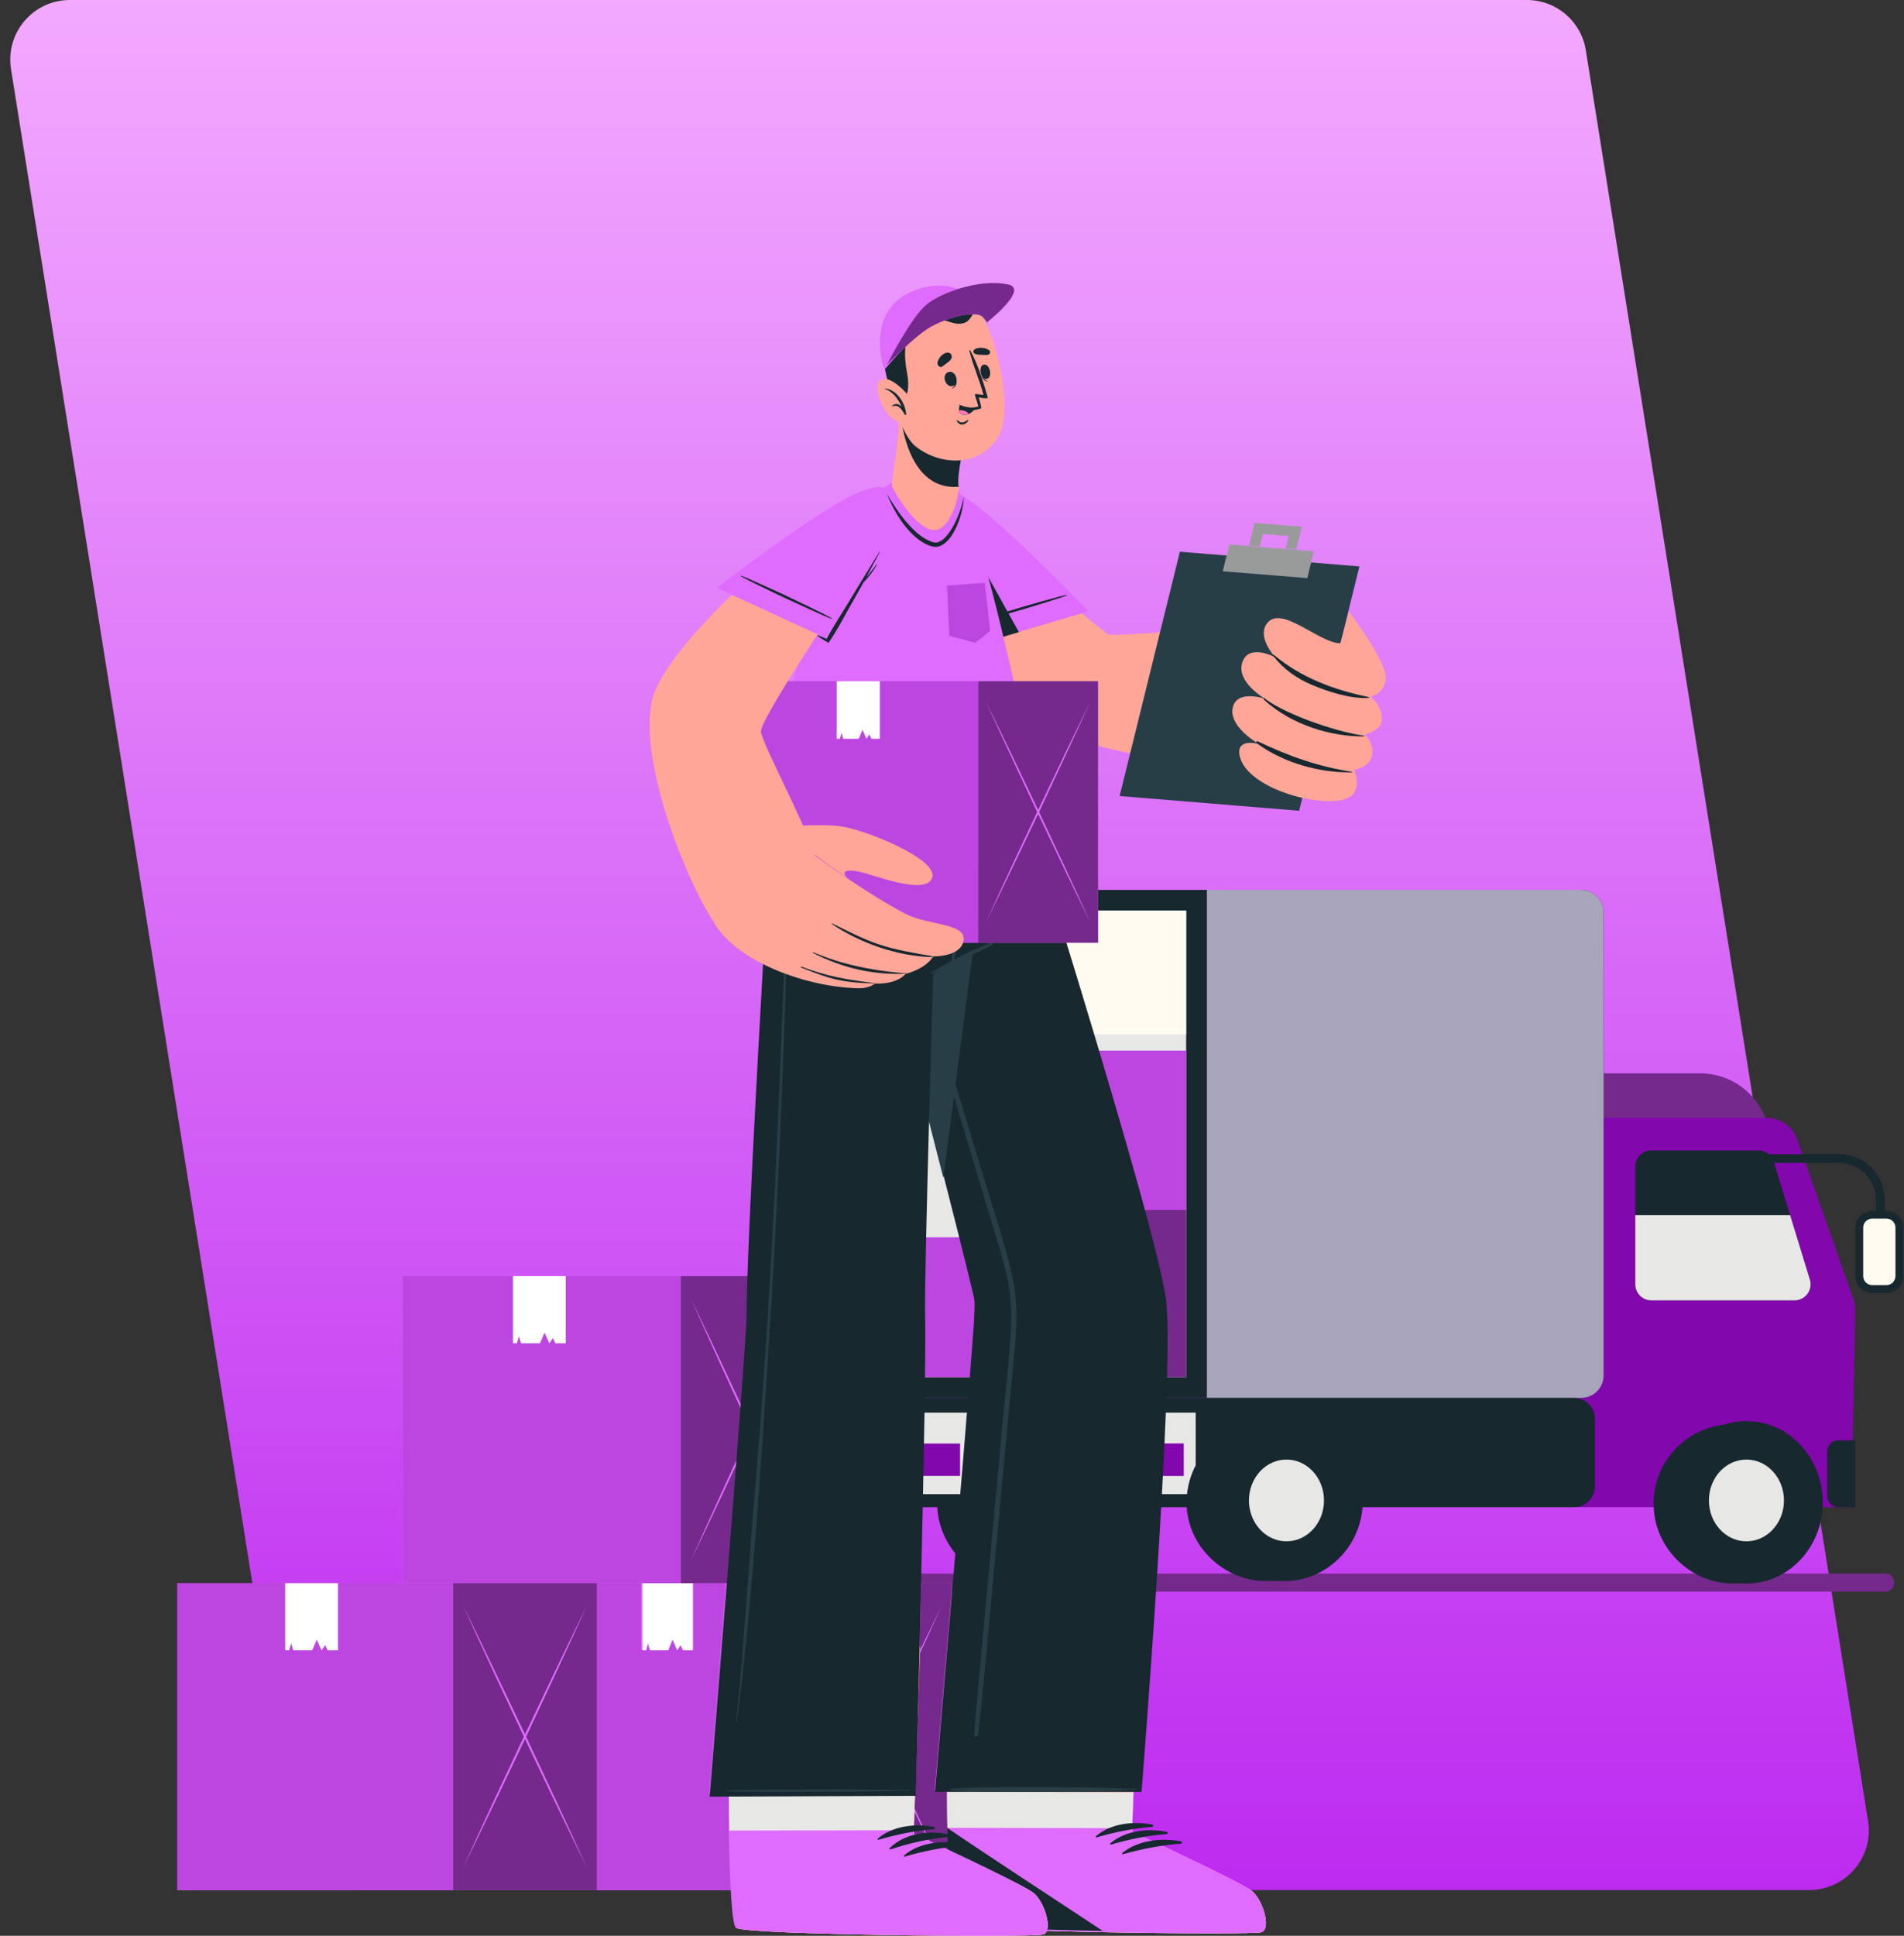 <svg width="1597" height="1623" viewBox="0 0 1597 1623" fill="none" xmlns="http://www.w3.org/2000/svg">
<rect x="0" y="0" width="1597" height="1623" fill="#333333" stroke="none"/>
<path d="M9.228 57.873C4.386 27.502 27.85 0 58.605 0H1280.74C1305.32 0 1326.25 17.858 1330.12 42.127L1566.86 1526.78C1571.7 1557.15 1548.24 1584.65 1517.48 1584.65H295.347C270.772 1584.65 249.84 1566.79 245.97 1542.53L9.228 57.873Z" fill="url(#paint0_linear_287_2000)"/>
<path d="M1582.16 1334.48H696.268C692.648 1334.48 689.721 1331.08 689.721 1326.9C689.721 1322.71 692.654 1319.32 696.268 1319.32H1582.16C1585.78 1319.32 1588.71 1322.71 1588.71 1326.9C1588.71 1331.08 1585.78 1334.48 1582.16 1334.48Z" fill="#75298C"/>
<path d="M1484.85 1050.89H1345.06V899.94H1425.96C1458.49 899.94 1484.86 926.309 1484.86 958.839V1050.89H1484.85Z" fill="#75298C"/>
<path d="M1322.42 1263.7H1552.9L1556.16 1098.25C1556.22 1095.38 1555.75 1092.52 1554.8 1089.8L1507.24 954.731C1503.55 944.256 1493.08 937.177 1481.27 937.177H1322.42V1263.7Z" fill="#8207AC"/>
<path d="M1556.16 1263.7H1541.79C1536.72 1263.7 1532.6 1259.58 1532.6 1254.51V1216.8C1532.6 1211.73 1536.72 1207.62 1541.79 1207.62H1556.16V1263.7Z" fill="#17282F"/>
<path d="M1573.45 1031.34H1580.75V1005.78C1580.75 984.789 1563.67 967.706 1542.68 967.706H1480.61V975.011H1542.68C1559.64 975.011 1573.45 988.817 1573.45 1005.78V1031.34H1573.45Z" fill="#17282F"/>
<path d="M1582.31 1084.01H1570.31C1562.54 1084.01 1556.24 1077.71 1556.24 1069.93V1029.25C1556.24 1021.47 1562.54 1015.17 1570.31 1015.17H1582.31C1590.09 1015.17 1596.39 1021.47 1596.39 1029.25V1069.93C1596.4 1077.71 1590.09 1084.01 1582.31 1084.01Z" fill="#17282F"/>
<path d="M1589.84 1069.93V1029.25C1589.84 1025.1 1586.47 1021.73 1582.31 1021.73H1570.31C1566.16 1021.73 1562.79 1025.1 1562.79 1029.25V1069.93C1562.79 1074.08 1566.16 1077.45 1570.31 1077.45H1582.31C1586.47 1077.45 1589.84 1074.08 1589.84 1069.93Z" fill="#FFFBF0"/>
<path d="M1505.15 1090.27H1385.1C1377.66 1090.27 1371.62 1084.23 1371.62 1076.79V978.062C1371.62 970.617 1377.66 964.582 1385.1 964.582H1474.88C1480.8 964.582 1486.04 968.451 1487.77 974.107L1518.04 1072.83C1520.69 1081.5 1514.21 1090.27 1505.15 1090.27Z" fill="#17282F"/>
<path d="M1501.48 1018.82L1518.04 1072.84C1520.7 1081.51 1514.22 1090.27 1505.15 1090.27H1385.1C1377.66 1090.27 1371.62 1084.23 1371.62 1076.79V1018.82H1501.48Z" fill="#E7E8E5"/>
<path d="M1520.68 1260.8C1520.71 1297.77 1490.74 1327.74 1453.78 1327.71C1417.43 1327.69 1386.99 1297.24 1386.97 1260.9C1386.94 1223.94 1416.91 1193.98 1453.87 1194C1490.21 1194.02 1520.66 1224.46 1520.68 1260.8Z" fill="#17282F"/>
<path d="M850.065 1325.64C814.71 1325.64 786.048 1296.17 786.048 1259.82C786.048 1223.47 814.71 1194 850.065 1194C885.421 1194 914.082 1223.47 914.082 1259.82C914.082 1296.17 885.421 1325.64 850.065 1325.64Z" fill="#17282F"/>
<path d="M1326.22 1172.05H664.321C653.912 1172.05 645.477 1163.62 645.477 1153.21V764.981C645.477 754.572 653.912 746.137 664.321 746.137H1326.22C1336.63 746.137 1345.06 754.572 1345.06 764.981V1153.21C1345.06 1163.62 1336.62 1172.05 1326.22 1172.05Z" fill="#17282F"/>
<path d="M664.319 1154.67C663.514 1154.67 662.856 1154.01 662.856 1153.2V764.974C662.856 764.17 663.514 763.512 664.319 763.512H994.898V1154.66H664.319V1154.67Z" fill="#E7E8E5"/>
<path d="M664.319 867.237C663.514 867.237 662.856 867.064 662.856 866.852V763.784C662.856 763.571 663.514 763.398 664.319 763.398H994.898V867.244H664.319V867.237Z" fill="#FFFBF0"/>
<path d="M1326.22 746.137H1012.28V1172.05H1326.22C1336.63 1172.05 1345.06 1163.62 1345.06 1153.21V764.981C1345.06 754.572 1336.62 746.137 1326.22 746.137Z" fill="#A7A4BC"/>
<path d="M838.063 1154.67H697.234V1037.33H838.063V1154.67Z" fill="#BD46E1"/>
<path d="M994.896 1154.67H817.203V1014.37H994.896V1154.67Z" fill="#75298C"/>
<path d="M994.892 1014.37H843.281V880.84H994.892V1014.37Z" fill="#BD46E1"/>
<path d="M1320.25 1263.7H690.982V1172.05H1320.25C1329.92 1172.05 1337.76 1179.89 1337.76 1189.56V1246.18C1337.76 1255.85 1329.92 1263.7 1320.25 1263.7Z" fill="#17282F"/>
<path d="M1002.89 1252.73H697.234V1184.41H1002.89V1252.73Z" fill="#E7E8E5"/>
<path d="M992.826 1237.43H904.508V1210.31H992.826V1237.43Z" fill="#BD46E1"/>
<path d="M992.82 1237.43H939.531V1210.31H992.82V1237.43Z" fill="#8207AC"/>
<path d="M805.279 1237.43H716.961V1210.31H805.279V1237.43Z" fill="#8207AC"/>
<path d="M756.945 1237.43H716.957V1210.31H756.945V1237.43Z" fill="#BD46E1"/>
<path d="M1123.3 1259.82C1123.3 1296.17 1114.36 1325.64 1061.91 1325.64C1026.55 1325.64 995.267 1296.17 995.267 1259.82C995.267 1223.47 1023.93 1194 1059.28 1194C1094.64 1194 1123.3 1223.47 1123.3 1259.82Z" fill="#17282F"/>
<path d="M1143.06 1258.01C1143.06 1296.51 1112.55 1325.65 1077.19 1325.65C1041.84 1325.65 1015.04 1296.51 1015.04 1258.01C1015.04 1219.52 1043.7 1188.31 1079.05 1188.31C1114.4 1188.31 1143.06 1219.52 1143.06 1258.01Z" fill="#17282F"/>
<path d="M1464.84 1327.71C1429.49 1327.71 1400.83 1297.22 1400.83 1259.59C1400.83 1221.97 1429.49 1191.48 1464.84 1191.48C1500.2 1191.48 1528.86 1221.97 1528.86 1259.59C1528.86 1297.22 1500.2 1327.71 1464.84 1327.71Z" fill="#17282F"/>
<path d="M1496.32 1258.01C1496.32 1276.94 1482.23 1292.28 1464.84 1292.28C1447.46 1292.28 1433.36 1276.94 1433.36 1258.01C1433.36 1239.08 1447.45 1223.74 1464.84 1223.74C1482.23 1223.74 1496.32 1239.09 1496.32 1258.01Z" fill="#E7E8E5"/>
<path d="M1110.52 1258.01C1110.52 1276.94 1096.43 1292.28 1079.04 1292.28C1061.66 1292.28 1047.56 1276.94 1047.56 1258.01C1047.56 1239.08 1061.66 1223.74 1079.04 1223.74C1096.43 1223.74 1110.52 1239.09 1110.52 1258.01Z" fill="#E7E8E5"/>
<path d="M803.036 840.291H862.5C862.5 848.739 855.647 855.592 847.199 855.592H818.331C809.889 855.592 803.036 848.739 803.036 840.291Z" fill="#A7A4BC"/>
<path d="M677.656 1584.79H446.374V1327.36H677.656V1584.79Z" fill="#DF6CFF"/>
<path d="M499.938 1584.79H677.656V1504.13L594.847 1504.47C594.847 1504.47 601.751 1419.6 609.04 1327.36H581.642V1383H576.747H573.067L570.967 1378.71L568.024 1383L564.032 1374.18L560.243 1383H549.414H544.476L542.691 1377.11L541.007 1383H537.797V1327.36H570.585L446.374 1327.36L499.938 1327.36V1584.79Z" fill="#BD46E1"/>
<path d="M798.324 1584.79H677.655V1327.36H798.324V1584.79Z" fill="#DF6CFF"/>
<path d="M677.655 1584.79H798.324V1501.21H783.975C783.975 1501.21 790.808 1422.38 798.324 1333.68V1327.36H772.585C770.458 1419.78 768.18 1503.75 768.18 1503.75L677.655 1504.12V1584.77V1584.79Z" fill="#75298C"/>
<path d="M581.121 1383.67H572.862L570.838 1379.34L568.003 1383.67L564.159 1374.74L560.509 1383.67H550.078H545.321L543.602 1377.72L541.979 1383.67H538.887V1327.36H581.121V1383.67Z" fill="white"/>
<path d="M790.281 1566.69C781.301 1548.44 772.392 1530.14 763.576 1511.78L737.263 1456.59L711.284 1401.17C702.664 1382.66 694.143 1364.09 685.701 1345.46C694.682 1363.7 703.591 1382 712.406 1400.37L738.72 1455.55L764.694 1510.98C773.314 1529.49 781.835 1548.05 790.281 1566.69Z" fill="#DF6CFF"/>
<path d="M790.281 1345.46C781.835 1364.09 773.314 1382.66 764.694 1401.17L738.72 1456.59L712.406 1511.78C703.591 1530.14 694.682 1548.44 685.701 1566.69C694.143 1548.05 702.664 1529.48 711.284 1510.98L737.263 1455.55L763.576 1400.37C772.392 1382 781.301 1363.71 790.281 1345.46Z" fill="#DF6CFF"/>
<path d="M571.064 1327.36H337.771V1069.93H571.064V1327.36Z" fill="#DF6CFF"/>
<path d="M337.771 1327.36H571.064L571.06 1069.94H571.064V1069.93H337.771V1327.36Z" fill="#BD46E1"/>
<path d="M689.723 1327.36H571.065V1069.93H689.723V1327.36Z" fill="#DF6CFF"/>
<path d="M571.063 1327.36H609.898C618.171 1223.63 626.937 1110.57 626.821 1098.47C626.764 1092.27 626.968 1082.48 627.375 1069.93H571.063V1327.35V1327.36Z" fill="#75298C"/>
<path d="M474.529 1126.25H465.876L463.756 1121.91L460.785 1126.25L456.753 1117.32L452.938 1126.25H442.009H437.021L435.219 1120.29L433.52 1126.25H430.284V1069.93H474.529V1126.25Z" fill="white"/>
<path d="M681.68 1309.26C672.872 1291.02 664.134 1272.72 655.492 1254.35L629.681 1199.17L604.206 1143.74C595.752 1125.24 587.394 1106.66 579.111 1088.03C587.923 1106.28 596.657 1124.57 605.303 1142.94L631.11 1198.13L656.585 1253.56C665.039 1272.06 673.396 1290.63 681.68 1309.26Z" fill="#DF6CFF"/>
<path d="M681.68 1088.03C673.396 1106.66 665.039 1125.23 656.585 1143.74L631.11 1199.17L605.303 1254.35C596.657 1272.72 587.923 1291.02 579.111 1309.26C587.394 1290.63 595.752 1272.06 604.206 1253.56L629.681 1198.13L655.492 1142.94C664.134 1124.57 672.872 1106.28 681.68 1088.03Z" fill="#DF6CFF"/>
<path d="M380.006 1584.79H148.723V1327.36H380.006V1584.79Z" fill="#DF6CFF"/>
<path d="M148.723 1584.79H380.006V1327.36H148.723V1584.79Z" fill="#BD46E1"/>
<path d="M500.674 1584.79H380.005V1327.36H500.674V1584.79Z" fill="#DF6CFF"/>
<path d="M380.005 1584.79H500.674V1327.36H380.005V1584.77V1584.79Z" fill="#75298C"/>
<path d="M283.471 1383.67H274.822L272.697 1379.34L269.731 1383.67L265.695 1374.74L261.879 1383.67H250.951H245.967L244.161 1377.72L242.465 1383.67H239.225V1327.36H283.471V1383.67Z" fill="white"/>
<path d="M492.629 1566.69C483.649 1548.44 474.74 1530.14 465.925 1511.78L439.613 1456.59L413.635 1401.17C405.016 1382.66 396.494 1364.09 388.049 1345.46C397.033 1363.7 405.942 1382 414.757 1400.37L441.07 1455.55L467.043 1510.98C475.662 1529.49 484.183 1548.05 492.629 1566.69Z" fill="#DF6CFF"/>
<path d="M492.629 1345.46C484.183 1364.09 475.662 1382.66 467.043 1401.17L441.07 1456.59L414.757 1511.78C405.942 1530.14 397.033 1548.44 388.049 1566.69C396.494 1548.05 405.016 1529.48 413.635 1510.98L439.613 1455.55L465.925 1400.37C474.74 1382 483.649 1363.71 492.629 1345.46Z" fill="#DF6CFF"/>
<path d="M714.505 557.089C714.5 557.061 714.226 555.149 713.857 551.568L717.258 551.055C717.436 552.813 717.596 554.152 717.705 555.05C717.815 555.948 717.879 556.389 717.879 556.389L714.505 557.089Z" fill="#BEBFBD"/>
<path d="M799.679 870.828C799.901 872.038 800.118 873.243 800.336 874.46L796.971 874.851C796.754 873.638 796.536 872.432 796.314 871.23L799.679 870.828Z" fill="#BEBFBD"/>
<path d="M722.923 512.828C734.094 512.828 743.146 503.628 743.146 492.273C743.146 480.914 734.094 471.713 722.923 471.713C711.721 471.713 702.669 480.914 702.669 492.273C702.669 503.628 711.721 512.828 722.923 512.828ZM685.979 491.985C687.82 473.209 700.545 454.52 722.923 454.52C745.27 454.52 757.999 473.209 759.836 491.985C762.664 520.963 743.429 547.215 722.923 571.167C702.382 547.215 683.146 520.963 685.979 491.985Z" fill="#DF6CFF"/>
<path d="M798.345 847.685C809.818 847.685 819.114 838.648 819.114 827.485C819.114 816.322 809.818 807.284 798.345 807.284C786.836 807.284 777.54 816.322 777.54 827.485C777.54 838.648 786.836 847.685 798.345 847.685ZM760.4 827.202C762.29 808.753 775.363 790.383 798.345 790.383C821.29 790.383 834.363 808.753 836.254 827.202C839.159 855.68 819.404 881.479 798.345 905.019C777.254 881.479 757.499 855.68 760.4 827.202Z" fill="#DF6CFF"/>
<path d="M1058.02 1620C1049.6 1622.71 809.473 1619.6 800.412 1613.67C796.932 1611.48 795.349 1576.47 794.645 1534.11C794.645 1533.67 794.641 1533.22 794.636 1532.78C794.474 1524.05 794.359 1515.07 794.342 1505.96C794.342 1504.7 794.337 1503.45 794.302 1502.2L805.95 1377.64L966.586 1379.25L950.728 1502.63L950.544 1507.52L949.576 1533.06L949.483 1535.69C949.483 1535.69 1040.86 1577.98 1050.15 1585.56C1059.35 1593.1 1066.45 1617.31 1058.02 1620Z" fill="#FFA698"/>
<path d="M1058.02 1620C1049.6 1622.71 809.473 1619.6 800.412 1613.68C796.932 1611.49 795.349 1576.52 794.645 1534.2C794.645 1533.76 794.641 1533.32 794.636 1532.88C794.474 1524.16 794.359 1515.18 794.342 1506.08C794.342 1504.83 794.337 1503.58 794.302 1502.33L950.728 1502.76L950.544 1507.64L949.576 1533.16L949.483 1535.78C949.483 1535.78 1040.86 1578.03 1050.15 1585.6C1059.35 1593.13 1066.45 1617.32 1058.02 1620Z" fill="#E7E8E5"/>
<path d="M1058.03 1620C1053.69 1621.4 988.37 1621.25 924.529 1619.96C911.692 1619.7 898.933 1619.41 886.76 1619.08C841.227 1617.83 803.608 1615.95 800.111 1613.66C796.654 1611.49 795.073 1577.33 794.372 1535.63C794.372 1535.04 794.337 1534.45 794.337 1533.86C794.337 1533.42 794.337 1532.94 794.302 1532.5H794.487L949.425 1532.79L949.355 1535.45C949.355 1535.45 1040.85 1577.85 1050.12 1585.44C1059.35 1593.03 1066.45 1617.3 1058.03 1620Z" fill="#DF6CFF"/>
<path d="M966.447 1529.76C950.707 1526.69 931.367 1528.81 919.167 1539.6C918.687 1540.02 919.306 1540.67 919.82 1540.52C935.456 1535.94 950.04 1533.05 966.364 1531.7C967.511 1531.6 967.581 1529.98 966.447 1529.76Z" fill="#17282F"/>
<path d="M978.517 1535.79C962.773 1532.72 943.433 1534.84 931.228 1545.64C930.757 1546.06 931.376 1546.7 931.89 1546.55C947.526 1541.97 962.106 1539.08 978.43 1537.73C979.577 1537.63 979.646 1536.01 978.517 1535.79Z" fill="#17282F"/>
<path d="M990.552 1543.83C974.148 1540.77 954.007 1542.88 941.293 1553.68C940.798 1554.1 941.439 1554.75 941.979 1554.6C958.266 1550.01 973.453 1547.13 990.457 1545.77C991.656 1545.68 991.724 1544.05 990.552 1543.83Z" fill="#17282F"/>
<path d="M925.027 1618.98C912.141 1618.72 899.333 1618.43 887.114 1618.11C841.407 1616.87 803.644 1615.01 800.134 1612.75C796.663 1610.6 795.076 1576.83 794.373 1535.59C794.373 1535.01 794.338 1534.43 794.338 1533.85C794.338 1533.41 794.338 1532.93 794.302 1532.5H794.488C815.788 1547.25 890.876 1596.57 925.027 1618.98Z" fill="#17282F"/>
<path d="M957.482 1502.33H784.23C784.23 1502.33 819.118 1098.89 817.752 1091.84C816.025 1082.82 805.792 1041.98 792.18 988.631C787.91 971.935 783.309 954.031 778.528 935.472C765.607 885.279 751.369 830.424 738.964 782.691C720.349 711.18 705.811 655.635 705.811 655.635H852.641C852.641 655.635 869.752 709.712 891.319 780.085C926.458 894.448 973.422 1051.85 978.053 1090.12C985.558 1151.9 957.482 1502.33 957.482 1502.33Z" fill="#17282F"/>
<path d="M952.811 1499.84C926.174 1499.17 933.826 1498.91 907.185 1498.6C894.153 1498.44 808.49 1497.54 796.314 1499.99V1500.65C808.494 1503.1 894.153 1502.19 907.185 1502.04C933.826 1501.73 926.174 1501.47 952.811 1500.79C953.308 1500.78 953.308 1499.86 952.811 1499.84Z" fill="#273E47"/>
<path d="M848.412 1067.18C842.734 1042.18 834.256 1017.68 826.879 993.138C811.878 943.275 796.758 893.448 781.607 843.633C774.036 818.726 766.447 793.815 758.784 768.938C754.91 756.375 751.046 743.807 747.115 731.265C743.259 718.992 738.879 706.82 735.402 694.437C733.989 689.4 733.214 692.167 735.023 698.563C738.677 711.461 742.282 724.377 746.041 737.244C753.498 762.727 761.011 788.188 768.547 813.65C783.548 864.318 798.752 914.928 813.942 965.543C821.562 990.912 829.23 1016.28 836.849 1041.65C840.494 1053.77 844.064 1065.97 846.207 1078.47C848.443 1091.5 848.558 1104.68 847.734 1117.85C846.075 1144.31 843.007 1170.73 840.564 1197.13C838.117 1223.58 835.665 1250.03 833.213 1276.49C828.34 1329.14 823.455 1381.78 818.714 1434.44C818.115 1441.11 817.534 1447.79 817.015 1454.47C816.843 1456.71 820.228 1456.54 820.461 1454.39C826.162 1402.33 830.533 1350.1 835.423 1297.96C840.291 1246.08 845.159 1194.2 850.01 1142.32C851.229 1129.29 852.612 1116.24 852.625 1103.15C852.634 1091 851.102 1079.02 848.412 1067.18Z" fill="#273E47"/>
<path d="M834.527 655.635C824.448 733.987 805.235 880.901 791.22 987.476C758.472 858.339 705.814 655.635 705.814 655.635H834.527Z" fill="#273E47"/>
<path d="M875.042 1621.83C866.646 1624.59 626.916 1622.34 617.852 1616.43C614.365 1614.24 612.652 1579.12 611.801 1536.63C611.796 1536.18 611.792 1535.74 611.787 1535.3C611.59 1526.54 611.445 1517.52 611.397 1508.38C611.388 1507.12 611.383 1505.86 611.335 1504.61C610.777 1443.28 615.182 1379.65 615.182 1379.65L771.88 1380.68L767.506 1504.48L767.339 1509.38L766.465 1535.01L766.382 1537.65C766.382 1537.65 857.762 1579.74 867.054 1587.31C876.267 1594.84 883.447 1619.11 875.042 1621.83Z" fill="#FFA698"/>
<path d="M875.041 1621.83C866.644 1624.59 626.87 1622.34 617.804 1616.42C614.317 1614.23 612.604 1579.07 611.752 1536.53C611.747 1536.08 611.743 1535.64 611.739 1535.19C611.541 1526.43 611.396 1517.39 611.348 1508.25C611.339 1506.99 611.335 1505.73 611.286 1504.47L767.486 1504.34L767.319 1509.25L766.445 1534.91L766.361 1537.55C766.361 1537.55 857.758 1579.69 867.052 1587.26C876.267 1594.81 883.448 1619.1 875.041 1621.83Z" fill="#E7E8E5"/>
<path d="M875.035 1621.82C866.623 1624.6 626.443 1622.34 617.362 1616.39C613.869 1614.19 612.153 1578.87 611.3 1536.14C611.295 1535.69 611.291 1535.24 611.286 1534.8L766.254 1534.51L766.171 1537.16C766.171 1537.16 857.723 1579.5 867.032 1587.1C876.263 1594.68 883.456 1619.09 875.035 1621.82Z" fill="#DF6CFF"/>
<path d="M783.433 1531.71C767.66 1528.73 748.32 1530.89 736.146 1541.63C735.675 1542.04 736.294 1542.68 736.809 1542.53C752.437 1537.94 767.019 1535.03 783.35 1533.63C784.502 1533.54 784.558 1531.93 783.433 1531.71Z" fill="#17282F"/>
<path d="M795.463 1537.95C779.037 1534.47 758.89 1536.99 746.208 1549.52C745.717 1550 746.367 1550.75 746.898 1550.57C763.179 1545.21 778.369 1541.82 795.381 1540.19C796.576 1540.07 796.64 1538.19 795.463 1537.95Z" fill="#17282F"/>
<path d="M805.556 1545.79C789.787 1542.81 770.442 1544.97 758.272 1555.71C757.801 1556.12 758.416 1556.76 758.93 1556.61C774.559 1552.02 789.142 1549.11 805.473 1547.71C806.625 1547.61 806.686 1546 805.556 1545.79Z" fill="#17282F"/>
<path d="M848.605 655.635C848.605 655.635 845.226 725.74 829.167 781.27C827.882 785.857 826.488 790.374 824.979 794.706C824.979 794.706 808.264 800.766 782.728 816.413C782.728 816.413 781.038 872.823 779.349 935.733C777.47 1006.06 775.525 1084.5 775.93 1101.14C777.399 1163.38 768.147 1505.65 768.147 1505.65L595.2 1506.35C595.2 1506.35 626.47 1124.12 626.25 1101.32C625.915 1064.67 634.627 902.68 641.35 784.538C645.463 711.75 648.842 655.635 648.842 655.635H848.605Z" fill="#17282F"/>
<path d="M763.767 1500.86C737.472 1500.6 745.025 1500.45 718.725 1500.36C705.856 1500.32 621.289 1500.09 609.278 1501.32L609.282 1501.65C621.311 1502.81 705.869 1502.16 718.739 1502.05C745.034 1501.83 737.48 1501.72 763.767 1501.32C764.262 1501.31 764.258 1500.86 763.767 1500.86Z" fill="#273E47"/>
<path d="M662.337 680.38C659.059 776.92 655.591 873.469 651.145 969.965C646.694 1066.8 640.69 1163.58 632.354 1260.18C627.699 1314.14 623.312 1390.05 617.322 1443.89L617.901 1444.01C630.86 1348.25 638.082 1229.84 644.452 1133.46C650.823 1037.11 655.143 940.59 658.52 844.093C660.436 789.511 661.894 734.91 663.578 680.318C663.596 679.544 662.364 679.61 662.337 680.38Z" fill="#273E47"/>
<path d="M830.876 790.473C813.337 797.076 796.542 806.096 780.522 815.482C779.89 815.847 780.365 816.778 781.046 816.464C798.039 808.633 815.389 801.095 831.907 792.394C833.206 791.709 832.22 789.967 830.876 790.473Z" fill="#273E47"/>
<path d="M839.722 706.237C838.218 714.4 836.255 722.483 834.512 730.597C832.871 738.211 831.664 745.981 829.674 753.506C827.741 760.807 824.659 767.497 819.109 772.708C816.15 775.486 812.886 777.938 809.733 780.483C808.039 781.85 806.199 783.171 804.43 784.56C804.66 783.484 804.846 782.385 805.041 781.269C805.58 778.179 806.097 775.08 806.611 771.98C807.756 765.103 808.844 758.217 809.888 751.327C811.94 737.782 813.828 724.09 816.628 710.68C816.738 710.131 815.929 709.925 815.792 710.47C812.448 723.76 808.76 736.902 805.85 750.308C804.417 756.882 799.327 789.334 799.101 791.634C798.867 794.005 798.672 796.381 798.588 798.761C798.504 801.115 798.044 803.745 798.579 806.049C798.717 806.643 799.429 806.549 799.676 806.147L799.707 806.174C800.879 804.107 801.171 801.405 801.755 799.118C802.343 796.801 802.86 794.452 803.276 792.094C803.422 791.25 803.537 790.379 803.656 789.508C806.823 787.566 809.768 784.998 812.731 782.832C815.92 780.505 819.17 778.228 822.187 775.665C827.967 770.752 831.575 764.733 833.725 757.454C835.963 749.902 836.648 741.931 837.515 734.129C838.532 724.908 839.284 715.637 840.553 706.451C840.633 705.906 839.823 705.678 839.722 706.237Z" fill="#273E47"/>
<path d="M783.579 449.309C791.391 479.691 822.405 549.084 874.473 606.32C894.602 628.403 1053.95 651.783 1070.77 646.95C1082.54 643.568 1117.06 541.522 1105.82 532.95C1093.05 523.2 1033.06 526.243 986.496 529.281C956.275 531.252 931.711 533.223 929.377 531.702C920.337 525.745 861.197 477.566 824.308 433.581C797.397 401.527 770.655 398.754 783.579 449.309Z" fill="#FFA698"/>
<path d="M816.644 540.999L912.961 512.534C912.961 512.534 836.256 432.639 807.111 415.547C774.308 396.317 771.707 417.403 780.606 452.592C789.514 487.785 816.644 540.999 816.644 540.999Z" fill="#DF6CFF"/>
<path d="M894.691 498.765C891.191 499.239 860.902 507.8 854.364 509.811C847.818 511.816 820.995 519.754 814.413 522.406L814.528 522.898C821.45 521.57 848.525 513.642 855.231 511.735C861.941 509.833 891.721 500.68 894.859 499.212L894.691 498.765Z" fill="#17282F"/>
<path d="M854.637 530.012L817.103 540.999C817.103 540.999 789.671 487.78 780.656 452.609C774.079 426.878 773.714 408.653 786.929 408.263L854.637 530.012Z" fill="#17282F"/>
<path d="M633.41 723.984L882.793 722.809C882.811 727.705 828.698 443.576 802.639 409.535C797.058 402.253 758.952 393.052 741.75 409.09C666.365 479.378 633.423 727.163 633.41 723.984Z" fill="#DF6CFF"/>
<path d="M818.035 538.988L830.504 529L826.021 488.709L794.303 490.934L796.223 533.145L818.035 538.988Z" fill="#BD46E1"/>
<path d="M785.778 444.217C774.02 447.072 756.612 424.604 748.139 407.711C747.568 406.549 749.699 394.616 751.602 379.994C752.726 371.118 753.767 361.202 754.072 352.089C754.125 350.221 810.391 367.89 810.391 367.89C810.391 367.89 804.174 386.805 803.743 402.699C803.721 404.027 803.813 405.269 804.013 406.453L804.07 407.075C804.984 414.215 798.359 441.16 785.778 444.217Z" fill="#FFA698"/>
<path d="M804.027 407.451L804.062 408.088C802.28 408.276 800.355 408.312 798.243 408.2C764.853 406.29 757.435 362.921 756.09 351.951C766.125 353.786 810.391 368.016 810.391 368.016C810.391 368.016 804.175 387.377 803.735 403.635C803.735 404.98 803.809 406.254 804.027 407.451Z" fill="#17282F"/>
<path d="M742.943 283.52C738.159 304.2 752.634 362.03 767.775 374.118C789.723 391.643 823.719 391.169 837.973 364.973C851.796 339.58 831.613 264.554 814.881 253.771C790.24 237.888 750.007 252.976 742.943 283.52Z" fill="#FFA698"/>
<path d="M800.579 313.74L800.301 314.186C801.712 318.326 802.486 323.26 798.325 325.581L798.445 325.807C803.824 324.016 802.725 317.471 800.579 313.74Z" fill="#17282F"/>
<path d="M796.359 311.771C789.351 312.779 792.228 324.677 798.72 323.743C805.121 322.825 802.239 310.923 796.359 311.771Z" fill="#17282F"/>
<path d="M822.459 309.717L822.813 310.02C823.468 314.226 824.848 318.913 828.48 319.524L828.492 319.762C824.248 320.065 822.475 313.816 822.459 309.717Z" fill="#17282F"/>
<path d="M824.766 305.859C830.161 304.17 832.862 316.064 827.867 317.624C822.948 319.167 820.247 307.273 824.766 305.859Z" fill="#17282F"/>
<path d="M790.161 307.395C791.678 306.489 792.951 305.338 794.374 304.246C795.979 303.019 797.358 302.244 798.173 300.025C798.611 298.828 798.047 297.037 797.155 296.404C795.075 294.92 792.805 295.82 790.826 297.203C788.677 298.702 787.332 300.539 786.431 303.381C785.556 306.137 788.167 308.592 790.161 307.395Z" fill="#17282F"/>
<path d="M827.739 297.637C825.957 297.7 824.3 297.513 822.532 297.425C820.531 297.323 818.925 297.411 817.264 296.375C816.373 295.819 816.176 294.483 816.752 293.722C818.099 291.954 820.582 291.577 822.997 291.619C825.613 291.661 827.614 292.243 829.607 293.627C831.539 294.97 830.089 297.555 827.739 297.637Z" fill="#17282F"/>
<path d="M802.763 352.237C804.119 353.115 805.565 354.411 807.311 354.2C808.984 353.999 810.756 352.851 812.144 351.951L812.402 352.152C811.548 354.226 809.2 355.898 806.931 355.972C804.715 356.035 803.275 354.401 802.347 352.549L802.763 352.237Z" fill="#17282F"/>
<path d="M804.358 339.796C807.495 342.752 811.409 343.949 815.336 343.905C817.089 343.896 818.876 343.611 820.581 343.129L821.548 342.835L822.453 342.524C822.932 342.362 823.116 341.932 823.102 341.485L823.097 341.454L822.969 341.059L822.96 341.033L822.879 340.691C822.292 337.648 820.946 333.11 820.946 333.11C822.268 333.434 828.92 334.806 828.47 333.241C824.708 320.328 820.52 305.959 813.83 293.839C813.631 293.431 812.944 293.668 813.076 294.089C816.166 306.638 821.614 318.596 824.931 331.154C822.837 330.847 819.383 330.185 817.682 330.544C817.246 330.755 820.449 339.27 820.591 340.656L820.596 340.805C815.251 342.506 810.769 341.761 804.681 339.367L804.358 339.796Z" fill="#17282F"/>
<path d="M818.438 341.776C818.438 341.776 816.421 345.237 812.886 346.952C811.586 347.585 810.108 347.996 808.429 347.92C804.989 347.774 804.291 345.398 804.364 343.254C804.41 341.493 805.012 339.884 805.012 339.884C805.012 339.884 810.696 342.657 818.438 341.776Z" fill="#17282F"/>
<path d="M812.402 347.095C811.176 347.635 809.781 347.986 808.197 347.921C804.952 347.797 804.294 345.769 804.362 343.94C807.733 343.692 811.46 344.822 812.402 347.095Z" fill="#F576B7"/>
<path d="M828.492 271.181C825.317 266.665 821.799 262.18 818.589 261.809C815.383 261.439 814.909 269.11 808.163 270.958C803.433 272.257 799.481 270.854 794.94 269.45C790.745 268.151 786.046 266.852 779.762 267.685C760.952 270.178 755.963 287.212 760.908 313.412C765.331 336.813 751.585 341.896 751.585 341.896C751.585 341.896 732.358 292.224 743.447 272.222C754.54 252.225 786.49 237.885 812.348 249.553C821.777 253.811 828.492 271.181 828.492 271.181Z" fill="#17282F"/>
<path d="M761.427 331.004C761.427 331.004 746.697 313.375 738.612 318.797C730.523 324.22 742.729 350.575 753.029 353.428C763.329 356.281 766.148 346.775 766.148 346.775L761.427 331.004Z" fill="#FFA698"/>
<path d="M742.043 325.806L742.013 326.079C749.126 328.335 753.299 334.574 756.411 341.157C754.145 338.721 751.238 337.535 748.045 340.347L748.263 340.708C751.025 339.831 753.102 340.153 755.197 342.307C756.68 343.832 757.779 345.828 758.903 347.643C759.279 348.247 760.361 347.811 760.062 347.101L759.993 346.943C759.403 337.897 751.525 325.868 742.043 325.806Z" fill="#17282F"/>
<path d="M824.469 260.323C818.768 260.068 788.568 266.898 776.077 275.453C763.582 284 743.173 308.415 742.123 309.692C741.073 310.974 725.109 261.969 763.911 244.889C806.19 226.281 824.469 260.323 824.469 260.323Z" fill="#DF6CFF"/>
<path d="M744.022 305.694C744.022 305.694 764.005 265.925 777.369 255.175C790.733 244.426 823.295 233.59 845.745 238.556C863.252 242.429 827.911 270.201 827.911 270.201C827.911 270.201 825.701 264.794 820.113 263.77C809.26 261.787 790.742 268.428 780.555 274.079C767.735 281.195 744.022 305.694 744.022 305.694Z" fill="#DF6CFF"/>
<path d="M744.022 305.694C744.022 305.694 767.735 281.196 780.556 274.08C783.835 272.259 787.982 270.335 792.457 268.63C800.163 265.699 808.841 263.416 815.771 263.416C815.876 263.416 815.986 263.416 816.087 263.416C817.516 263.429 818.866 263.544 820.115 263.771C825.703 264.795 827.913 270.202 827.913 270.202C827.913 270.202 850.631 252.349 850.613 243.275C850.609 241.03 849.215 239.325 845.748 238.558C841.882 237.701 837.722 237.315 833.414 237.315C812.663 237.315 788.433 246.274 777.37 255.177C764.005 265.926 744.022 305.694 744.022 305.694Z" fill="#75298C"/>
<path d="M820.449 790.383H623.356V571.167H820.449V790.383Z" fill="#DF6CFF"/>
<path d="M623.356 790.383H820.449V571.167H623.356V790.383Z" fill="#BD46E1"/>
<path d="M921.004 790.383H820.446V571.167H921.004V790.383Z" fill="#DF6CFF"/>
<path d="M820.446 790.383H921.004V571.167H820.446V790.374V790.383Z" fill="#75298C"/>
<path d="M737.992 619.435H730.913L729.177 615.721L726.749 619.435L723.451 611.786L720.327 619.435H711.388H707.309L705.836 614.332L704.441 619.435H701.791V571.167H737.992V619.435Z" fill="white"/>
<path d="M914.973 774.293C907.373 758.868 899.835 743.4 892.382 727.874L870.112 681.214L848.13 634.353C840.837 618.709 833.624 603.005 826.482 587.256C834.086 602.676 841.619 618.149 849.076 633.675L871.342 680.334L893.32 727.2C900.617 742.844 907.826 758.549 914.973 774.293Z" fill="#DF6CFF"/>
<path d="M914.973 587.256C907.826 603.005 900.617 618.705 893.32 634.353L871.342 681.214L849.076 727.874C841.619 743.4 834.086 758.872 826.482 774.293C833.624 758.544 840.837 742.844 848.13 727.196L870.112 680.334L892.382 633.679C899.835 618.154 907.373 602.681 914.973 587.256Z" fill="#DF6CFF"/>
<path d="M695.707 428.809C647.712 464.932 554.573 545.835 546.429 589.605C535.736 647.039 584.645 759.997 605.513 781.827C619.606 796.573 681.61 742.411 685.321 728.835C689.028 715.264 638.698 623.846 638.272 613.335C637.85 602.82 702.302 506.639 730.242 463.982C765.493 410.168 736.331 398.232 695.707 428.809Z" fill="#FFA698"/>
<path d="M710.376 735.81C705.987 730.843 708.622 728.561 720.362 730.791C732.238 733.021 776.598 751.553 781.912 735.87C787.28 720.144 724.059 694.922 704.229 692.671C684.398 690.372 651.509 693.547 651.509 693.547C662.795 700.869 688.425 721.171 710.376 735.81Z" fill="#FFA698"/>
<path d="M599.223 774.236C619.221 807.092 677.218 827.798 720.488 828.591C728.981 828.743 733.941 824.644 733.941 824.644C753.329 825.336 759.489 816.532 759.489 816.532C777.747 811.731 782.783 801.877 782.783 801.877C782.783 801.877 805.56 802.448 808.189 788.952C811.193 773.831 778.623 775.987 759.975 766.394C717.249 744.408 662.757 701.393 651.078 693.847L599.223 774.236Z" fill="#FFA698"/>
<path d="M698.386 774.393C711.063 780.662 723.346 787.147 736.813 791.679C751.591 796.645 766.643 798.966 781.911 801.708C782.388 801.791 782.317 802.458 781.831 802.449C753.406 801.831 721.536 790.841 698.09 774.963C697.525 774.577 697.746 774.077 698.386 774.393Z" fill="#17282F"/>
<path d="M682.417 798.537C695.07 803.713 717.369 812.661 760.104 816.116L760.113 816.363C732.054 817.627 706.74 811.573 682.161 799.111C681.399 798.726 681.58 798.194 682.417 798.537Z" fill="#17282F"/>
<path d="M672.472 810.578C694.481 818.784 709.428 821.262 733.969 824.319L733.96 824.572C705.698 823.929 695.519 820.602 672.078 811.268C671.275 810.946 671.616 810.256 672.472 810.578Z" fill="#17282F"/>
<path d="M692.695 534.966L601.233 492.922C601.233 492.922 688.899 425.343 720.292 412.741C755.628 398.556 755.155 419.715 741.233 453.096C727.311 486.477 692.695 534.966 692.695 534.966Z" fill="#DF6CFF"/>
<path d="M621.572 482.676C624.972 483.678 653.769 496.798 659.963 499.789C666.171 502.78 691.62 514.757 697.766 518.401L697.58 518.877C690.912 516.508 665.205 504.504 658.83 501.591C652.454 498.678 624.242 485.041 621.342 483.097L621.572 482.676Z" fill="#17282F"/>
<path d="M686.217 532.721C689.033 533.797 693.351 535.648 693.351 535.648C700.022 523.211 708.029 511.379 715.228 499.253C722.554 486.909 730.229 474.819 737.704 462.564L737.992 462.747C734.189 469.953 730.382 477.128 726.51 484.263C727.143 483.462 727.785 482.661 728.422 481.861C730.679 478.991 733.015 476.194 735.181 473.253L735.586 473.507C733.657 476.643 731.657 479.766 729.348 482.626C727.719 484.645 725.968 486.531 724.192 488.395C721.947 492.478 719.73 496.571 717.372 500.605C710.146 512.962 703.06 527.236 694.909 538.988C694.909 538.988 688.762 535.439 685.859 533.317C685.505 533.054 685.806 532.565 686.217 532.721Z" fill="#17282F"/>
<path d="M939.107 667.419L1089.68 679.769L1140.22 474.913L989.645 462.564L939.107 667.419Z" fill="#273E47"/>
<path d="M1025.58 478.961L1096.5 484.688L1102.01 462.253L1031.1 456.531L1025.58 478.961Z" fill="#999B9B"/>
<path d="M1047.71 457.414L1056.62 458.121L1059.22 447.71L1080.9 449.431L1078.3 459.847L1087.22 460.554L1091.95 441.584L1052.31 438.431L1047.71 457.414Z" fill="#999B9B"/>
<path d="M1162.3 569.266C1160.97 581.984 1149.63 584.004 1149.63 584.004C1149.63 584.004 1161.84 593.92 1158.39 606.485C1156.61 612.949 1144.65 615.807 1144.65 615.807C1144.65 615.807 1154.09 624.178 1150.33 635.163C1147.33 643.91 1135.79 645.468 1135.79 645.468C1135.79 645.468 1141.09 657.692 1135.15 665.631C1123.12 681.735 1045.19 664.221 1039.65 633.007C1037.07 618.457 1055.87 623.764 1055.87 623.764C1055.87 623.764 1030.69 609.649 1033.92 593.606C1037.14 577.558 1061.15 585.916 1061.15 585.916C1061.15 585.916 1036.87 572.029 1041.9 555.728C1047.14 538.755 1069.72 551.197 1069.72 551.197C1069.72 551.197 1055.05 535.639 1061.78 524.034C1072.89 504.874 1106.32 539.527 1124.36 539.344L1131.44 512.844C1131.44 512.844 1163.76 555.182 1162.3 569.266Z" fill="#FFA698"/>
<path d="M1134.19 647.123L1134.17 647.572C1106.82 648.044 1076.64 639.741 1054.09 623.138C1053.35 622.591 1053.87 621.089 1054.8 621.524C1081.15 633.963 1105.47 642.786 1134.19 647.123Z" fill="#17282F"/>
<path d="M1144.24 616.851L1144.15 617.416C1116.62 617.72 1083.65 607.969 1060.35 586.882C1059.56 586.159 1059.55 584.698 1060.53 585.457C1077.07 598.288 1118.97 613.299 1144.24 616.851Z" fill="#17282F"/>
<path d="M1068.6 549.16C1091.89 568.521 1118.99 578.4 1148.27 584.507L1148.16 585.143C1133.03 586.093 1114.77 580.237 1100.95 574.469C1087.7 568.94 1076.85 561.269 1067.93 549.982C1067.59 549.545 1068.1 548.745 1068.6 549.16Z" fill="#17282F"/>
<path d="M808.383 416.347C807.557 420.917 806.318 425.356 804.684 429.642C803.125 433.945 801.3 438.149 799.044 442.054C796.758 445.91 794.182 449.67 790.896 452.313C789.253 453.594 787.455 454.594 785.594 454.897C784.097 455.137 781.855 454.449 779.959 453.657C772.006 450.308 765.438 443.715 759.59 436.918C758.12 435.199 756.753 433.375 755.349 431.583C754.053 429.705 752.689 427.872 751.437 425.954C750.185 424.035 748.871 422.148 747.654 420.198C746.482 418.216 745.274 416.252 744.026 414.297C747.458 422.913 751.806 431.203 757.361 438.737C762.947 446.163 769.617 453.25 778.609 457.087C780.905 457.92 783.16 458.848 786.198 458.445C788.853 457.974 791.14 456.608 793.023 455.001C796.784 451.72 799.369 447.611 801.438 443.376C805.497 434.873 808.103 425.678 808.383 416.347Z" fill="#17282F"/>
<defs>
<linearGradient id="paint0_linear_287_2000" x1="788.044" y1="0" x2="788.044" y2="1584.65" gradientUnits="userSpaceOnUse">
<stop stop-color="#F3A9FF"/>
<stop offset="1" stop-color="#BD2BF0"/>
</linearGradient>
</defs>
</svg>
